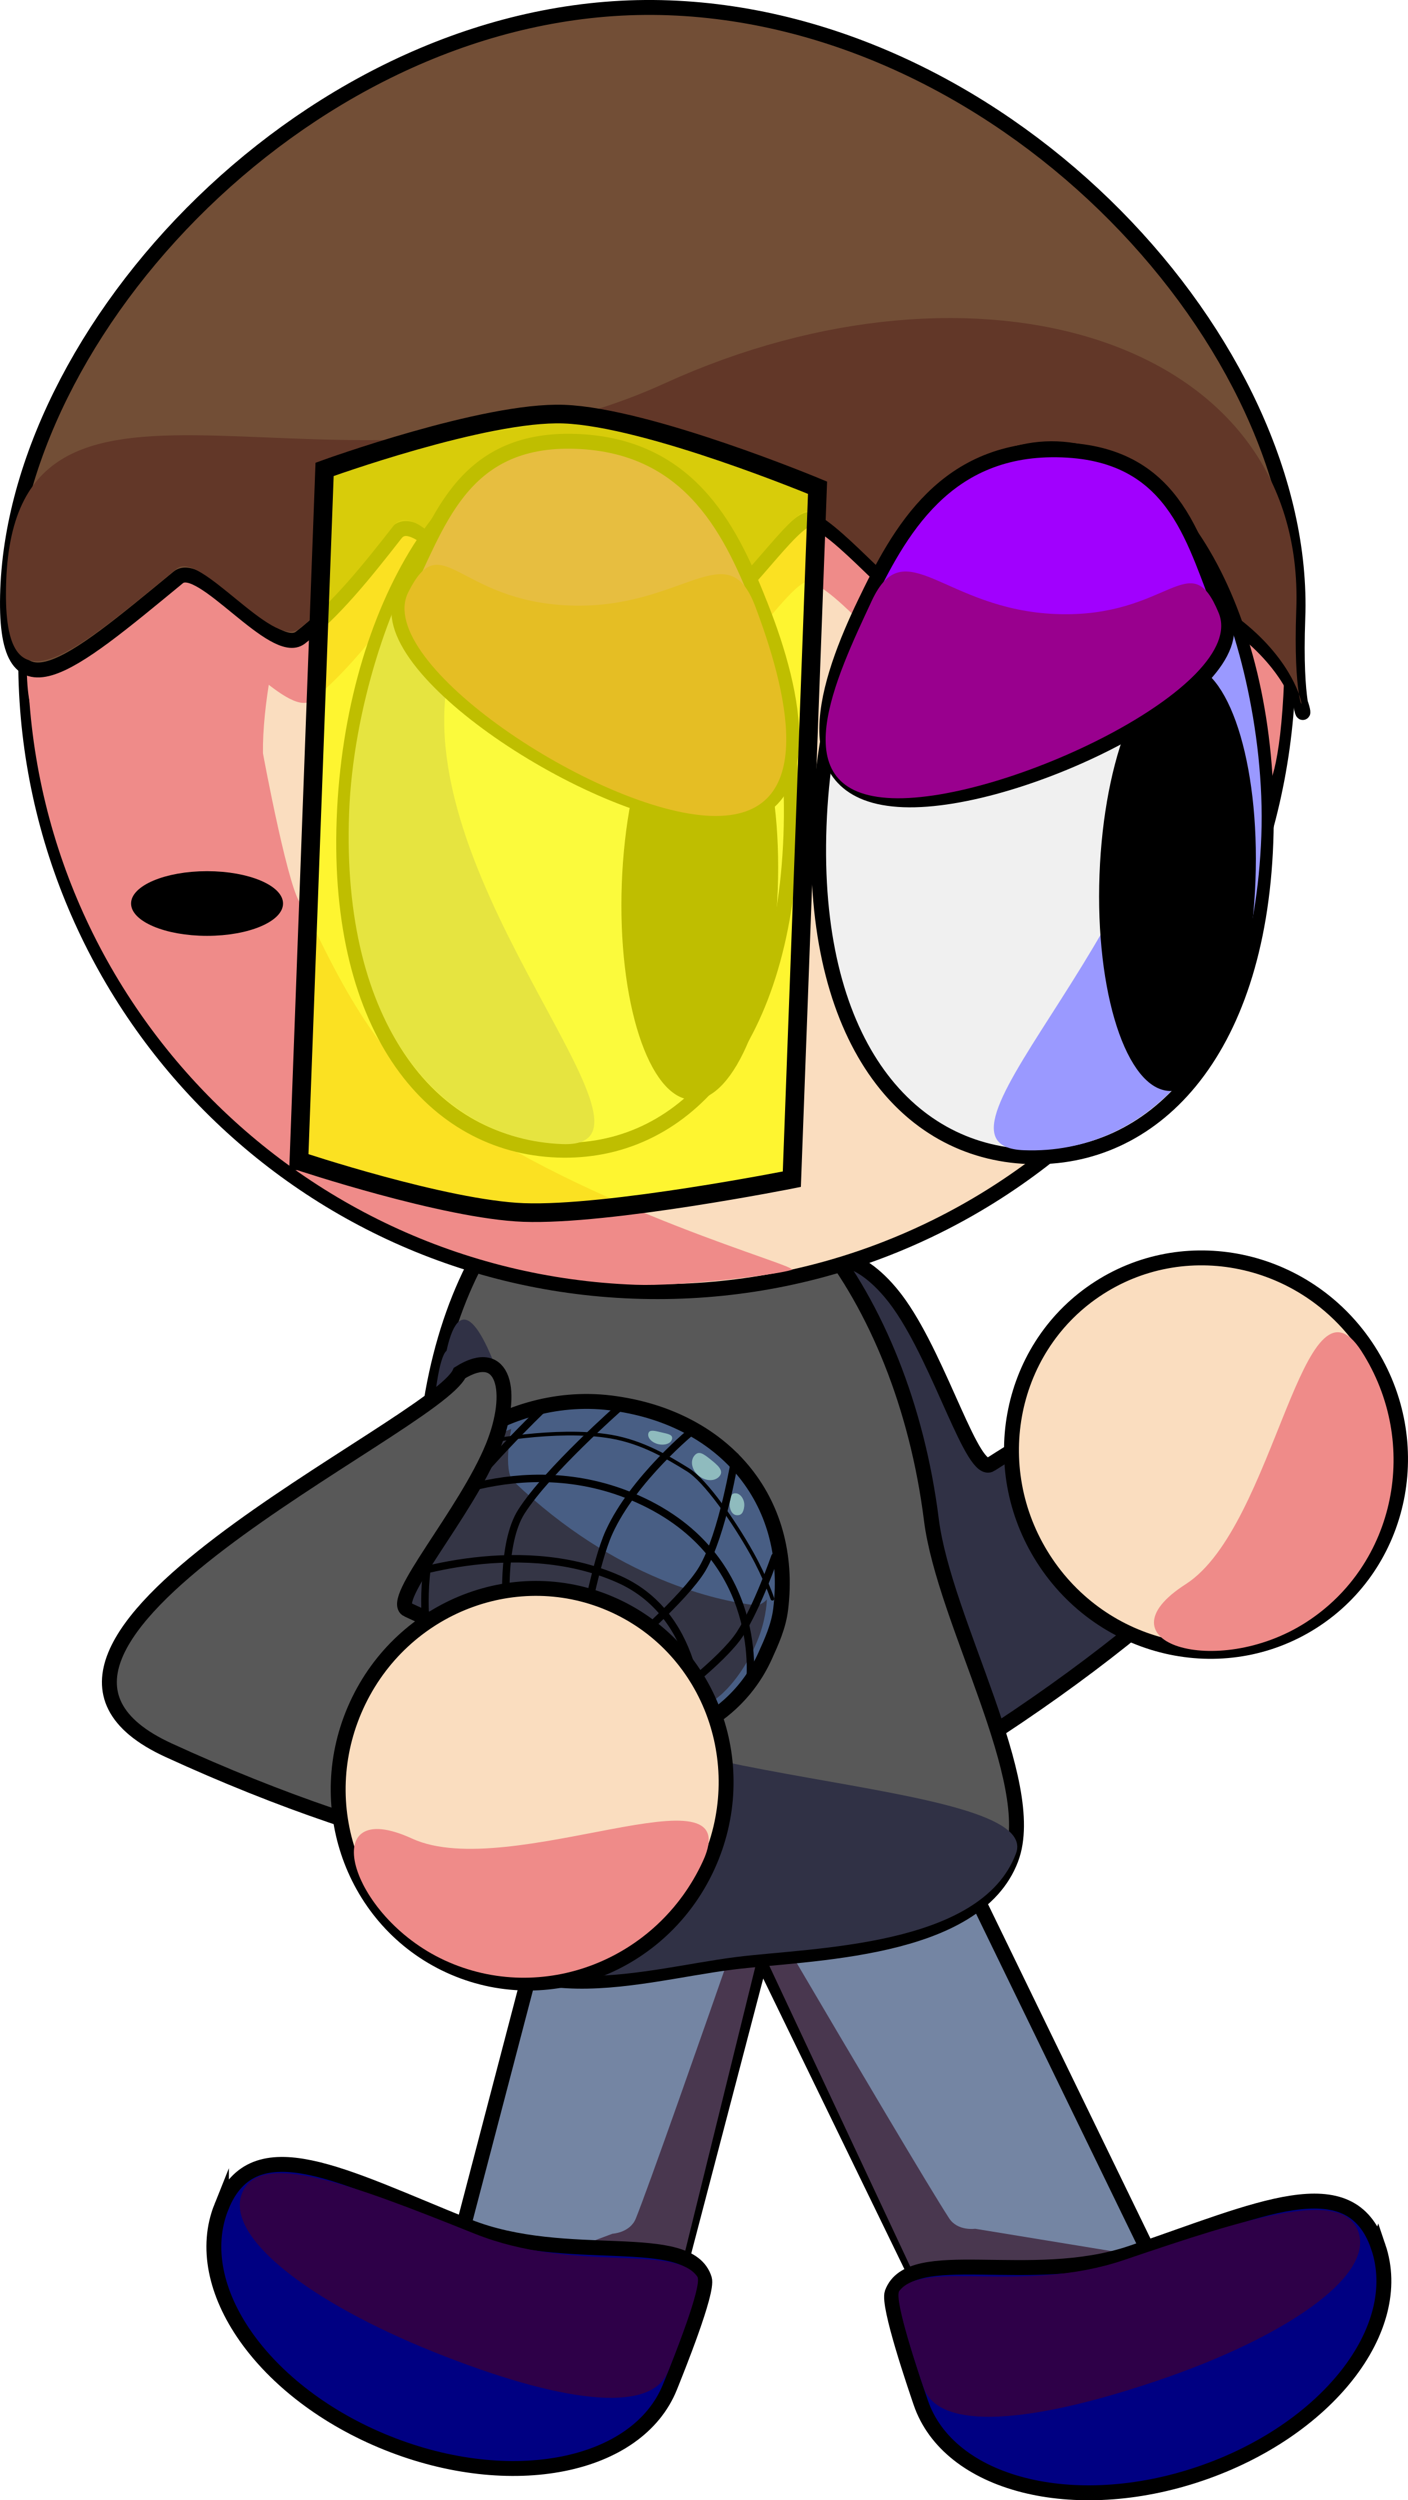 <svg version="1.1" xmlns="http://www.w3.org/2000/svg" xmlns:xlink="http://www.w3.org/1999/xlink" width="188.958" height="335.323" viewBox="0,0,188.958,335.323"><g transform="translate(-221.897,-7.438)"><g data-paper-data="{&quot;isPaintingLayer&quot;:true}" fill-rule="nonzero" stroke-linejoin="miter" stroke-miterlimit="10" stroke-dasharray="" stroke-dashoffset="0" style="mix-blend-mode: normal"><g data-paper-data="{&quot;index&quot;:null}" stroke="#000000" stroke-linecap="butt"><path d="M354.844,203.836c28.071,-17.982 37.079,-14.533 41.444,-7.72c4.365,6.813 -14.853,26.914 -42.923,44.896c-28.071,17.982 -17.095,-53.397 -21.46,-60.21c0.07,-7.094 6.196,-4.843 10.721,1.583c5.58,7.924 9.818,22.989 12.218,21.452z" fill="#303145" stroke-width="2"/><path d="M369.412,180.148c12.049,-7.718 28.234,-3.957 36.151,8.402c7.917,12.359 4.568,28.634 -7.481,36.353c-12.049,7.718 -28.234,3.957 -36.151,-8.402c-7.917,-12.359 -4.568,-28.634 7.481,-36.353z" fill="#faddbf" stroke-width="2"/><path d="M381.021,219.903c12.049,-7.718 15.69,-43.582 23.607,-31.224c7.917,12.359 4.568,28.634 -7.481,36.353c-12.049,7.718 -28.175,2.589 -16.127,-5.129z" fill="#ef8b89" stroke-width="0"/></g><g stroke="#000000" stroke-linecap="butt"><path d="M350.012,323.344l-41.665,-85.704l26.524,-12.895l41.665,85.704z" fill="#7485a3" stroke-width="2"/><path d="M349.449,322.931l-39.813,-84.926c0,0 34.46,58.982 39.635,66.936c1.144,1.758 3.488,1.406 3.488,1.406l22.479,3.681z" fill="#49374f" stroke-width="0"/></g><g data-paper-data="{&quot;index&quot;:null}" stroke="#000000" stroke-linecap="butt"><path d="M281.567,315.679l24.146,-92.185l28.53,7.473l-24.146,92.185z" fill="#7485a3" stroke-width="2"/><path d="M282.757,315.012l21.329,-7.996c0,0 2.368,-0.112 3.147,-2.06c3.524,-8.811 25.816,-73.382 25.816,-73.382l-22.48,91.061z" fill="#49374f" stroke-width="0"/></g><g stroke="#000000" stroke-linecap="butt"><path d="M346.888,211.237c1.724,13.695 14.557,35.202 10.713,45.478c-4.701,12.567 -27.253,12.598 -37.499,13.887c-13.556,1.706 -32.165,8.251 -39.896,-9.928c-2.891,-6.798 0.278,-32.663 -0.765,-40.948c-3.831,-30.442 8.161,-57.021 26.786,-59.365c18.625,-2.344 36.83,20.434 40.661,50.876z" fill="#585858" stroke-width="2"/><path d="M297.97,233.093c1.724,13.695 64.122,12.641 60.278,22.917c-4.701,12.567 -27.253,12.598 -37.499,13.887c-13.556,1.706 -32.165,8.251 -39.896,-9.928c-2.891,-6.798 0.278,-32.663 -0.765,-40.948c-1.18,-9.378 -0.249,-28.792 1.734,-30.423c3.804,-17.375 13.523,23.636 16.148,44.495z" fill="#303145" stroke-width="0"/></g><g stroke="#000000" stroke-linecap="butt"><g><path d="M225.404,92.795c1.739,-46.758 41.054,-83.254 87.812,-81.515c46.758,1.739 83.254,41.054 81.515,87.812c-1.739,46.758 -41.054,83.254 -87.812,81.515c-46.758,-1.739 -83.254,-41.054 -81.515,-87.812z" fill="#faddbf" stroke-width="2"/><path d="M225.667,91.935c0.559,-15.044 10.175,-40.661 14.801,-43.706c0.528,-0.348 6.114,-8.689 13.878,-15.122c9.651,-7.995 21.863,-14.354 22.466,-14.134c7.868,2.865 -19.925,64.159 -19.626,89.477c0.001,0.06 3.672,19.852 5.273,20.351c2.707,4.846 8.393,19.479 19.001,27.018c19.77,14.051 48.177,21.485 46.676,21.936c-2.401,0.72 -14.895,2.217 -20.954,1.992c-46.758,-1.739 -83.254,-41.054 -81.515,-87.812z" fill="#ef8b89" stroke-width="0"/><path d="M394.225,98.615c-0.432,11.616 -2.158,15.571 -2.641,13.7c-0.493,-1.909 0.178,-9.814 -8.492,-14.975c-2.101,-1.251 -10.432,5.892 -13.113,4.564c-1.683,-0.835 -8.268,-10.49 -10.155,-11.237c-1.32,-0.522 -12.753,7.909 -14.135,7.407c-3.446,-1.253 -11.558,-11.811 -15.282,-12.608c-2.051,-0.439 -9.717,11.497 -11.815,11.165c-2.706,-0.428 -9.613,-12.434 -12.349,-12.536c-7.275,-0.271 -7.735,6.728 -13.193,12.535c-3.546,3.774 -13.494,-13.563 -16.78,-9.247c-4.081,5.36 -8.117,10.523 -12.488,13.963c-3.43,2.698 -12.98,-10.587 -15.951,-8.077c-14.346,12.115 -22.975,19.804 -22.3,1.644c1.358,-36.515 43.563,-6.599 86.117,-26.553c40.732,-19.1 83.934,-6.259 82.576,30.255z" fill="#ef8b89" stroke-width="0"/></g><path d="M396.067,90.367c-0.873,23.467 6.203,8.952 -11.427,-1.286c-2.157,-1.253 -10.701,5.882 -13.453,4.551c-1.728,-0.836 -8.496,-10.499 -10.433,-11.247c-1.355,-0.523 -13.081,7.897 -14.499,7.393c-3.538,-1.256 -11.873,-11.823 -15.696,-12.624c-2.105,-0.441 -9.961,11.488 -12.115,11.153c-2.777,-0.431 -9.878,-12.444 -12.686,-12.549c-7.466,-0.278 -7.932,6.721 -13.527,12.523c-3.636,3.77 -13.862,-13.576 -17.231,-9.263c-4.184,5.356 -8.32,10.516 -12.803,13.951c-3.517,2.695 -13.331,-10.6 -16.378,-8.093c-14.712,12.101 -23.56,19.782 -22.885,1.623c1.358,-36.515 42.855,-79.719 88.75,-78.013c45.895,1.707 85.742,45.365 84.384,81.88z" fill="#724e36" stroke-width="2"/><path d="M395.862,89.195c-0.873,23.467 6.203,8.952 -11.427,-1.286c-2.157,-1.253 -10.701,5.882 -13.453,4.551c-1.728,-0.836 -8.496,-10.499 -10.433,-11.247c-1.355,-0.523 -13.081,7.897 -14.499,7.393c-3.538,-1.256 -11.873,-11.823 -15.696,-12.624c-2.105,-0.441 -9.961,11.488 -12.115,11.153c-2.777,-0.431 -9.878,-12.444 -12.686,-12.549c-7.466,-0.278 -7.932,6.721 -13.527,12.523c-3.636,3.77 -13.862,-13.576 -17.231,-9.263c-4.184,5.356 -8.32,10.516 -12.803,13.951c-3.517,2.695 -13.331,-10.6 -16.378,-8.093c-14.712,12.101 -23.56,19.782 -22.885,1.623c1.358,-36.515 44.702,-6.557 88.356,-26.47c41.785,-19.061 86.136,-6.178 84.778,30.337z" fill="#623728" stroke-width="0"/></g><g stroke="#000000" stroke-linecap="butt"><path d="M328.039,119.53c-1.061,28.539 -14.768,42.77 -31.325,42.154c-16.557,-0.616 -29.695,-15.845 -28.634,-44.384c1.061,-28.539 15.344,-51.176 31.901,-50.56c16.557,0.616 29.119,24.25 28.058,52.79z" fill="#f0f0f0" stroke-width="2"/><path d="M282.043,98.224c-5.349,28.054 31.894,63.271 15.337,62.655c-16.557,-0.616 -29.695,-15.845 -28.634,-44.384c1.061,-28.539 21.029,-58.828 13.296,-18.271z" fill="#9a99ff" stroke-width="0"/></g><path d="M326.276,126.703c-0.588,15.811 -5.75,28.455 -11.53,28.24c-5.78,-0.215 -9.989,-13.207 -9.401,-29.018c0.588,-15.811 5.75,-28.455 11.53,-28.24c5.78,0.215 9.989,13.207 9.401,29.018z" fill="#000000" stroke="none" stroke-width="0" stroke-linecap="butt"/><g stroke="#000000" stroke-linecap="butt"><path d="M324.156,89.13c4.076,10.388 8.843,28.67 -6.857,28.086c-15.699,-0.584 -46.247,-20.574 -41.348,-30.014c4.661,-8.982 7.581,-21.152 23.28,-20.568c15.699,0.584 21.04,12.595 24.924,22.496z" fill="#a100fe" stroke-width="2"/><path d="M323.246,88.742c3.924,10.383 9.18,28.683 -5.984,28.119c-15.164,-0.564 -45.321,-20.54 -40.577,-29.985c4.514,-8.987 6.518,1.205 21.682,1.769c15.164,0.564 21.139,-9.797 24.879,0.098z" fill="#99008e" stroke-width="0"/></g><g data-paper-data="{&quot;index&quot;:null}" stroke="#000000" stroke-linecap="butt"><path d="M363.719,67.631c16.557,0.616 29.119,24.25 28.058,52.79c-1.061,28.539 -15.294,42.751 -31.851,42.135c-16.557,-0.616 -29.169,-15.825 -28.108,-44.365c1.061,-28.539 15.344,-51.176 31.901,-50.56z" fill="#f0f0f0" stroke-width="2"/><path d="M391.171,119.567c-1.061,28.539 -15.294,42.751 -31.851,42.135c-16.557,-0.616 23.199,-32.969 19.948,-61.343c-4.699,-41.019 12.964,-9.331 11.903,19.208z" fill="#9a99ff" stroke-width="0"/></g><path d="M380.985,96.495c5.78,0.215 9.989,13.207 9.401,29.018c-0.588,15.811 -5.75,28.455 -11.53,28.24c-5.78,-0.215 -9.989,-13.207 -9.401,-29.018c0.588,-15.811 5.75,-28.455 11.53,-28.24z" data-paper-data="{&quot;index&quot;:null}" fill="#000000" stroke="none" stroke-width="0" stroke-linecap="butt"/><g data-paper-data="{&quot;index&quot;:null}" stroke="#000000" stroke-linecap="butt"><path d="M337.94,88.363c4.609,-9.584 10.827,-21.166 26.526,-20.582c15.699,0.584 17.707,12.937 21.688,22.24c4.184,9.777 -27.282,25.26 -42.982,24.677c-15.699,-0.584 -10.07,-16.277 -5.233,-26.334z" fill="#a100fe" stroke-width="2"/><path d="M338.876,88.044c4.464,-9.59 9.653,1.186 24.818,1.75c15.164,0.564 17.92,-9.451 21.754,-0.154c4.029,9.772 -28.653,25.41 -43.817,24.846c-15.164,-0.564 -7.439,-16.38 -2.754,-26.442z" fill="#99008e" stroke-width="0"/></g><path d="M406.871,308.778c3.75,11.044 -6.96,24.664 -23.92,30.423c-16.96,5.758 -33.749,1.474 -37.498,-9.57c-0.75,-2.208 -4.455,-13.019 -3.835,-14.685c2.483,-6.669 18.563,-0.746 32.133,-5.353c16.96,-5.758 29.371,-11.858 33.12,-0.814z" fill="#000082" stroke="#000000" stroke-width="2" stroke-linecap="butt"/><path d="M404.207,306.798c2.028,5.974 -9.877,14.115 -26.837,19.873c-16.96,5.758 -29.515,6.898 -31.543,0.924c-0.405,-1.194 -4.059,-11.85 -3.235,-12.917c3.297,-4.271 16.583,0.466 30.153,-4.141c16.96,-5.758 29.434,-9.712 31.463,-3.739z" fill="#2e0048" stroke="#000000" stroke-width="0" stroke-linecap="butt"/><path d="M251.614,303.408c4.341,-10.825 16.403,-4.064 33.028,2.603c13.301,5.334 29.678,0.289 31.797,7.082c0.529,1.697 -3.755,12.292 -4.623,14.456c-4.341,10.825 -21.336,14.196 -37.961,7.529c-16.624,-6.666 -26.582,-20.846 -22.241,-31.671z" data-paper-data="{&quot;index&quot;:null}" fill="#000082" stroke="#000000" stroke-width="2" stroke-linecap="butt"/><path d="M285.597,307.008c13.301,5.334 26.823,1.322 29.885,5.765c0.765,1.11 -3.459,11.553 -3.928,12.724c-2.348,5.855 -14.823,4.039 -31.447,-2.627c-16.624,-6.666 -28.072,-15.439 -25.724,-21.294c2.348,-5.855 14.59,-1.233 31.215,5.434z" data-paper-data="{&quot;index&quot;:null}" fill="#2e0048" stroke="#000000" stroke-width="0" stroke-linecap="butt"/><g><path d="M295.545,242.118c-14.975,-1.84 -22.795,-10.445 -21.667,-25.339c0.883,-11.649 14.97,-23.032 29.944,-21.192c14.975,1.84 24.664,12.853 22.842,27.678c-0.285,2.318 -1.236,4.373 -2.087,6.259c-4.591,10.169 -16.4,14.147 -29.033,12.595z" fill="#485e84" stroke="#000000" stroke-width="2" stroke-linecap="butt"/><path d="M290.502,199.07c0,0 -1.138,5.642 0.308,7.029c13.868,13.302 27.642,16.042 32.266,16.601c1.051,0.127 1.74,-0.76 1.74,-0.76c0,0 -0.036,2.113 -0.951,4.697c-0.974,2.749 -2.896,6.037 -5.193,8.079c-2.624,2.332 -10.072,6.079 -10.072,6.079l-20.937,0.719c0,0 -9.165,-9.847 -10.004,-11.845c-0.822,-1.958 -1.233,-4.51 -1.78,-7.206c-0.848,-4.186 -0.149,-8.671 1.078,-11.277c1.565,-3.326 4.804,-6.681 7.889,-8.927c2.871,-2.09 5.655,-3.189 5.655,-3.189z" fill="#343545" stroke="none" stroke-width="0" stroke-linecap="butt"/><path d="M289.877,223.499c0,0 -0.779,-8.988 1.995,-13.334c3.511,-5.502 13.257,-14.052 13.257,-14.052" fill="none" stroke="#000000" stroke-width="1" stroke-linecap="round"/><path d="M325.885,216.219c0,0 -2.349,6.754 -4.688,10.359c-2.362,3.64 -10.175,9.394 -10.175,9.394" fill="none" stroke="#000000" stroke-width="1" stroke-linecap="round"/><path d="M279.052,225.278c0,0 -0.937,-9.215 2.281,-13.785c4.939,-7.013 13.328,-15.021 13.328,-15.021" fill="none" stroke="#000000" stroke-width="1" stroke-linecap="round"/><path d="M276.701,210.176c0,0 14.901,-8.8 30.804,-1.686c17.42,7.793 14.993,24.87 14.993,24.87" fill="none" stroke="#000000" stroke-width="1" stroke-linecap="round"/><path d="M274.289,219.389c0,0 16.607,-6.408 30.654,-0.16c11.534,5.13 10.835,19.705 10.835,19.705" fill="none" stroke="#000000" stroke-width="1" stroke-linecap="round"/><path d="M315.7,205.384c-0.941,-0.75 -1.223,-1.961 -0.629,-2.706c0.593,-0.745 1.23,-0.267 2.171,0.482c0.941,0.75 1.83,1.487 1.236,2.232c-0.593,0.745 -1.837,0.741 -2.778,-0.008z" fill="#8fbbbe" stroke="none" stroke-width="0" stroke-linecap="butt"/><path d="M320.717,210.646c-0.597,-0.073 -0.992,-0.859 -0.882,-1.754c0.11,-0.895 0.279,-1.246 0.876,-1.173c0.597,0.073 1.172,0.881 1.062,1.776c-0.11,0.895 -0.459,1.224 -1.056,1.15z" fill="#8fbbbe" stroke="none" stroke-width="0" stroke-linecap="butt"/><path d="M310.249,201.124c-0.879,-0.205 -1.48,-0.846 -1.344,-1.431c0.136,-0.586 0.893,-0.354 1.772,-0.149c0.879,0.205 1.547,0.305 1.41,0.891c-0.136,0.586 -0.96,0.895 -1.838,0.69z" fill="#8fbbbe" stroke="none" stroke-width="0" stroke-linecap="butt"/><path d="M286.43,200.947c0,0 10.01,-2.116 17.478,-0.831c4.234,0.729 7.714,2.832 10.334,4.457c2.317,1.437 6.102,6.813 8.57,11.23c1.817,3.252 2.746,6.045 2.746,6.045" fill="none" stroke="#000000" stroke-width="0.5" stroke-linecap="round"/><path d="M320.588,202.767c0,0 -1.692,10.436 -4.448,15.086c-2.322,3.918 -10.649,11.039 -10.649,11.039" fill="none" stroke="#000000" stroke-width="1" stroke-linecap="round"/><path d="M300.105,226.585c0,0 1.653,-9.523 3.524,-13.64c3.285,-7.229 11.368,-13.79 11.368,-13.79" fill="none" stroke="#000000" stroke-width="1" stroke-linecap="round"/></g><g stroke="#000000" stroke-linecap="butt"><path d="M276.593,223.319c30.298,13.904 32.264,23.348 28.889,30.702c-3.375,7.354 -30.672,2.044 -60.971,-11.86c-30.298,-13.904 35.695,-43.236 39.07,-50.59c6.007,-3.774 7.423,2.598 4.461,9.877c-3.652,8.977 -14.039,20.683 -11.449,21.872z" fill="#585858" stroke-width="2"/><path d="M304.396,222.779c13.005,5.968 18.585,21.62 12.463,34.959c-6.122,13.34 -21.627,19.315 -34.631,13.347c-13.005,-5.968 -18.585,-21.62 -12.463,-34.959c6.122,-13.34 21.627,-19.315 34.631,-13.347z" fill="#faddbf" stroke-width="2"/><path d="M277.216,254.027c13.005,5.968 45.15,-10.346 39.029,2.994c-6.122,13.34 -21.627,19.315 -34.631,13.347c-13.005,-5.968 -17.402,-22.309 -4.397,-16.341z" fill="#ef8b89" stroke-width="0"/></g><path d="M262.009,163.126l3.449,-92.736c0,0 21.519,-7.806 32.098,-7.412c11.41,0.424 34.057,9.872 34.057,9.872l-3.449,92.736c0,0 -24.581,4.89 -35.991,4.466c-10.578,-0.393 -30.163,-6.926 -30.163,-6.926z" fill-opacity="0.749" fill="#fffe00" stroke="#000000" stroke-width="2.5" stroke-linecap="butt"/><path d="M259.881,128.613c0,2.395 -4.565,4.337 -10.197,4.337c-5.632,0 -10.197,-1.942 -10.197,-4.337c0,-2.395 4.565,-4.337 10.197,-4.337c5.632,0 10.197,1.942 10.197,4.337z" fill="#000000" stroke="none" stroke-width="0" stroke-linecap="butt"/></g></g></svg>